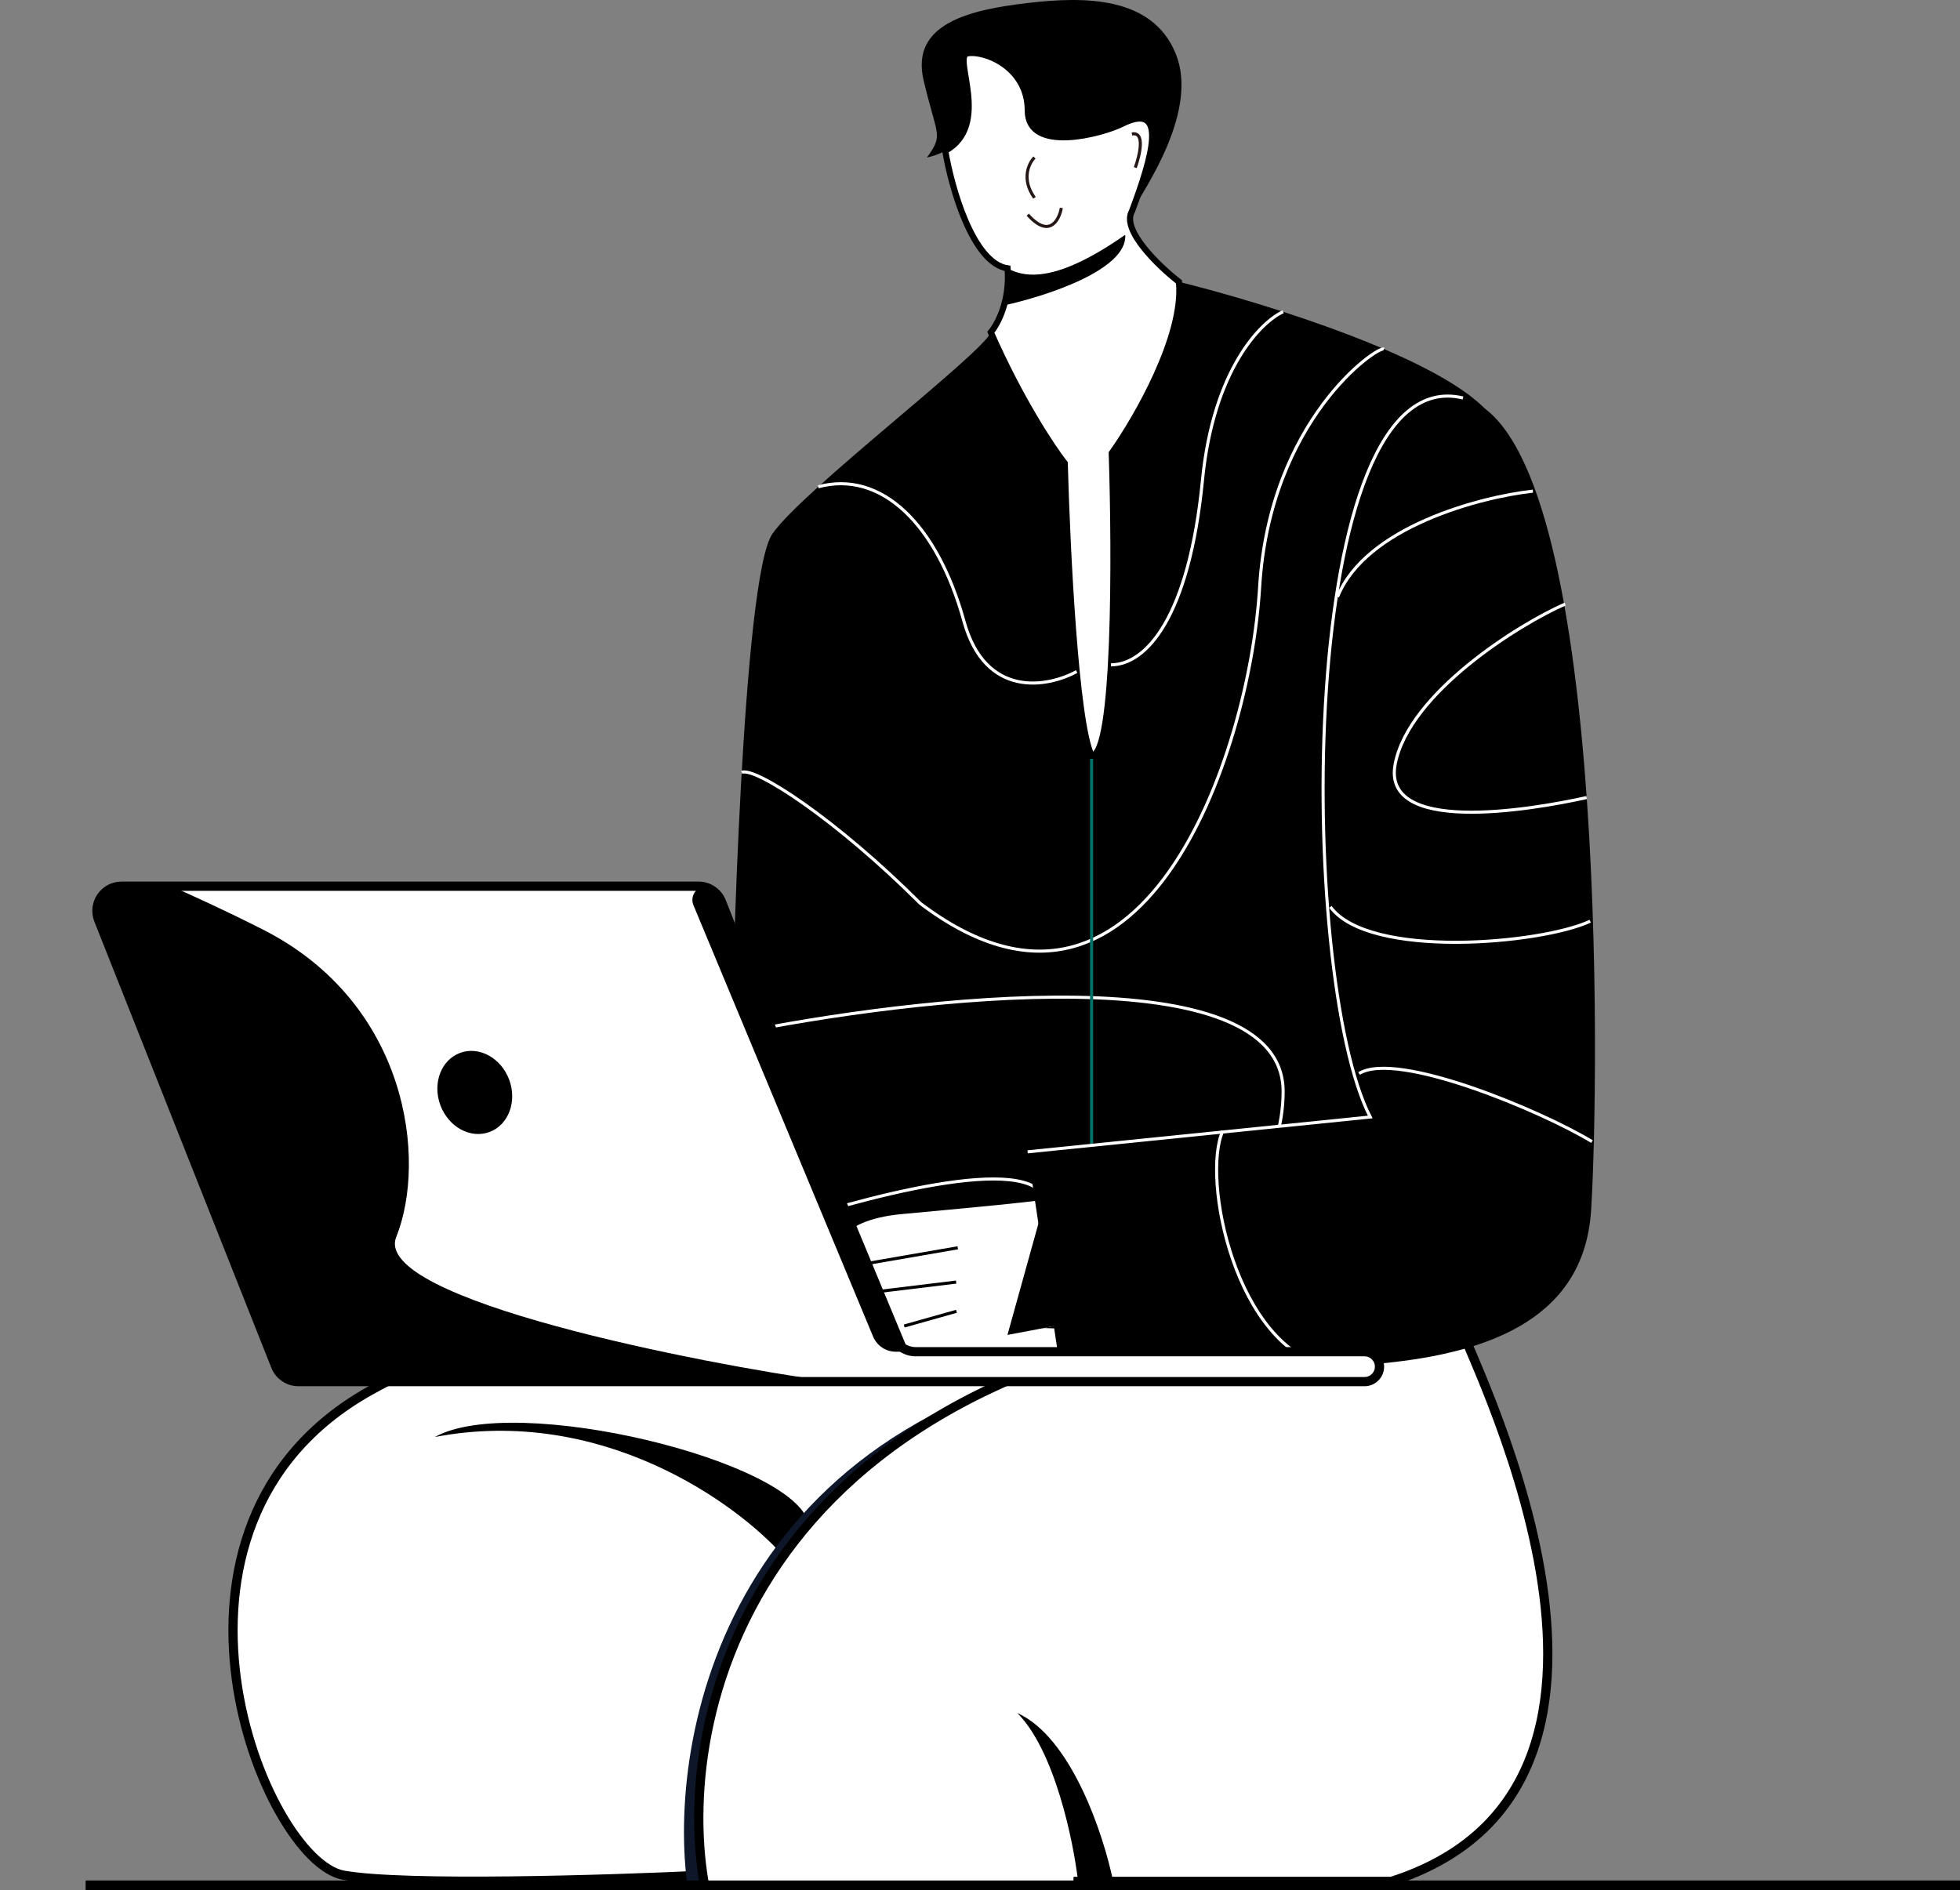 <svg width="618" height="596" viewBox="0 0 618 596" fill="none" xmlns="http://www.w3.org/2000/svg">
<rect x="0" y="0" width="618" height="596" fill="#808080" stroke="none"/>
<g clip-path="url(#clip0_1_2728)">
<path d="M116.457 438.674C40.494 481.449 83.269 586.913 108.345 591.338C127.658 594.746 191.148 592.792 221.92 591.338L460.134 415.074L320.745 395.899C277.97 395.899 177.228 404.454 116.457 438.674Z" fill="white"/>
<path d="M221.92 591.338C220.822 591.392 223.111 591.281 221.92 591.338ZM221.92 591.338C191.148 592.792 127.658 594.746 108.345 591.338C83.269 586.913 40.494 481.449 116.457 438.674C177.228 404.454 277.97 395.899 320.745 395.899L460.134 415.074L221.92 591.338Z" stroke="black" stroke-width="2.911"/>
<path d="M137.105 453.152C189.616 443.122 232.244 473.965 246.994 490.64C249.457 487.195 252.121 483.789 254.998 480.44C250.464 460.527 162.181 439.14 137.105 453.152Z" fill="#000001"/>
<path d="M216.596 593.52C218.46 593.439 220.239 593.358 221.92 593.278L416.486 449.312C407.915 446.413 385.823 437.494 366.028 425.009C231.733 440.923 210.45 543.98 216.596 593.52Z" fill="#0E1729"/>
<path d="M438.745 593.277C535.357 562.302 460.132 422.176 460.132 417.014L423.993 412.042C239.912 423.405 212.576 537.6 221.918 593.277L252.984 849.191H333.037L339.919 593.277H438.745Z" fill="white" stroke="black" stroke-width="2.911"/>
<path d="M320.745 540.178C332.545 551.978 338.445 580.495 339.921 593.278H350.982C348.032 578.774 337.855 547.848 320.745 540.178Z" fill="#000001"/>
<rect x="27" y="593" width="592" height="3" fill="black"/>
<path d="M335.715 146.088C331.83 141.144 321.73 125.958 312.407 104.77C314.526 102.298 318.552 94.811 317.704 84.64C306.686 82.945 300.01 59.214 298.049 47.56C312.679 39.444 300.212 17.793 304.991 16.837C310.288 15.777 324.061 21.074 324.061 34.846C324.061 48.619 347.658 42.118 353.725 39.084C368.556 31.668 363.26 49.68 356.903 66.63C353.513 72.563 365.378 83.934 371.735 88.878C373.429 105.829 358.315 131.962 350.547 142.909C351.606 174.692 351.818 238.258 344.19 238.258C339.105 228.088 336.421 172.573 335.715 146.088Z" fill="white" stroke="black" stroke-width="1.941"/>
<path d="M326.177 49.672C324.412 51.438 321.94 56.453 326.177 62.386" stroke="#241715" stroke-width="0.97"/>
<path d="M334.652 65.572C333.946 69.456 330.838 75.319 324.058 67.691" stroke="#241715" stroke-width="0.97"/>
<path d="M357.96 52.854C359.372 48.969 361.138 41.412 356.9 42.259" stroke="#241715" stroke-width="0.97"/>
<path d="M316.573 96.292C317.507 93.057 318.075 89.107 317.702 84.638C323.573 87.817 333.592 88.876 354.781 74.043C355.627 85.062 329.661 93.466 316.573 96.292Z" fill="black"/>
<path d="M370.674 16.836C378.09 34.846 361.139 59.213 356.902 66.629C363.258 49.679 367.496 31.667 353.723 39.083C347.751 42.299 324.059 48.618 324.059 34.845C324.059 21.073 310.287 15.776 304.989 16.836C300.21 17.792 312.678 39.443 298.047 47.559C296.461 48.439 294.556 49.159 292.276 49.678C297.573 42.261 295.455 43.321 291.217 25.311C286.979 7.3 306.049 3.063 324.059 0.944C342.07 -1.175 363.258 -1.175 370.674 16.836Z" fill="black"/>
<path d="M470.26 131.256C456.699 113.457 398.925 95.588 371.732 88.878C373.427 105.829 358.313 131.962 350.544 142.91C351.604 174.693 351.816 238.259 344.188 238.259C339.102 228.088 336.418 172.574 335.712 146.088C331.828 141.144 321.728 125.959 312.405 104.77C310.286 111.127 253.076 154.563 243.541 168.336C234.007 182.109 230.828 314.538 230.828 326.192C230.828 337.845 226.59 417.303 261.552 417.303C289.521 417.303 403.869 421.188 461.784 422.6C470.26 332.901 483.82 149.054 470.26 131.256Z" fill="black"/>
<path d="M230.831 326.185C288.747 314.178 404.578 300.971 404.578 344.196C404.578 387.421 350.9 411.849 324.061 418.66M404.578 98.307C397.515 101.519 382.542 116.629 379.152 151.379C374.914 194.815 361.311 209.648 350.291 209.648M339.477 211.766C330.454 216.71 310.713 220.454 303.932 195.875C295.457 165.151 277.774 148.2 258.011 153.497M436.361 110.061C434.243 109.165 400.341 132.309 397.162 185.281C393.984 238.252 360.082 337.839 290.159 284.867C263.672 258.381 238.151 241.784 233.865 243.549M312.408 418.339C321.943 409.163 338.47 387.844 328.299 375.979C318.129 364.113 262.497 380.216 235.953 389.751M475.348 158.795C452.464 172.92 410.299 217.911 424.708 284.867C437.421 323.007 460.653 319.122 470.68 312.413M466.847 364.325C453.153 364.505 427.038 376.254 432.124 421.805" stroke="white" stroke-width="0.97"/>
<path d="M344.188 417.294V239.309" stroke="#027269" stroke-width="0.97"/>
<path d="M344.824 415.56L339.617 376.847C327.777 378.995 303.119 381.076 284.072 382.881C264.131 384.771 259.106 395.241 272.491 398.585C265.489 397.711 257.65 407.364 268.822 411.686C260.628 414.597 276.837 417.845 284.782 417.861C280.235 418.548 272.35 419.815 273.421 424.634C274.493 429.452 321.47 420.592 344.824 415.56Z" fill="white"/>
<path d="M344.824 415.561L339.618 376.848C336.863 377.348 333.415 377.844 329.505 378.333L317.66 420.952C327.612 419.142 337.409 417.159 344.824 415.561Z" fill="black"/>
<path d="M285.107 418.146L301.58 413.509" stroke="black" stroke-width="0.97"/>
<path d="M272.596 407.801L301.477 404.295" stroke="black" stroke-width="0.97"/>
<path d="M272.491 398.584L301.989 393.482" stroke="black" stroke-width="0.97"/>
<path d="M501.692 381.565C504.256 340.991 507.054 136.522 461.286 125.5C408.383 112.759 409.076 307.755 432.043 352.241L324.016 363.222L334.152 430.623C386.673 426.955 497.449 448.703 501.692 381.565Z" fill="black"/>
<path d="M461.286 125.499C408.382 112.759 409.076 307.754 432.043 352.24L324.016 363.222" stroke="white" stroke-width="0.97"/>
<path d="M483.322 154.883C466.975 156.661 430.645 166.099 421.733 188.221M493.493 190.482C478.761 196.925 444.271 218.617 439.921 240.885C435.57 263.153 481.647 255.634 500.274 251.505M501.404 290.493C485.921 297.722 431.645 302.52 419.473 285.973M501.968 359.994C486.111 350.37 440.46 331.162 428.514 338.522M385.571 356.603C378.79 371.294 389.41 425.315 419.473 431.189" stroke="white" stroke-width="0.97"/>
<path d="M38.324 279.458H220.26C223.448 279.458 226.312 281.407 227.481 284.372L281.515 421.341C282.685 424.307 285.549 426.256 288.736 426.256H430.251C432.854 426.256 434.965 428.366 434.965 430.969C434.965 433.572 432.854 435.683 430.251 435.683H94.118C90.936 435.683 88.076 433.74 86.902 430.782L31.108 290.082C29.087 284.986 32.842 279.458 38.324 279.458Z" fill="white" stroke="black" stroke-width="2.911"/>
<path d="M226.652 282.129L286.503 426.255H282.461C279.326 426.255 276.499 424.371 275.294 421.477L218.651 285.456C217.462 282.602 219.559 279.458 222.65 279.458C224.401 279.458 225.98 280.512 226.652 282.129Z" fill="black"/>
<path d="M86.902 430.782L31.108 290.082C29.087 284.986 32.842 279.458 38.324 279.458H52.352C53.507 279.458 54.644 279.716 55.693 280.199C60.658 282.486 68.954 286.082 82.731 293.043C128.822 316.331 134.644 365.818 124.941 390.077C117.074 409.743 221.054 430.071 261.905 435.683H94.118C90.936 435.683 88.076 433.74 86.902 430.782Z" fill="black"/>
<ellipse cx="11.574" cy="13.31" rx="11.574" ry="13.31" transform="matrix(-0.936 0.351 0.351 0.936 155.862 327.975)" fill="black"/>
</g>
<defs>
<clipPath id="clip0_1_2728">
<rect width="618" height="596" fill="white"/>
</clipPath>
</defs>
</svg>
